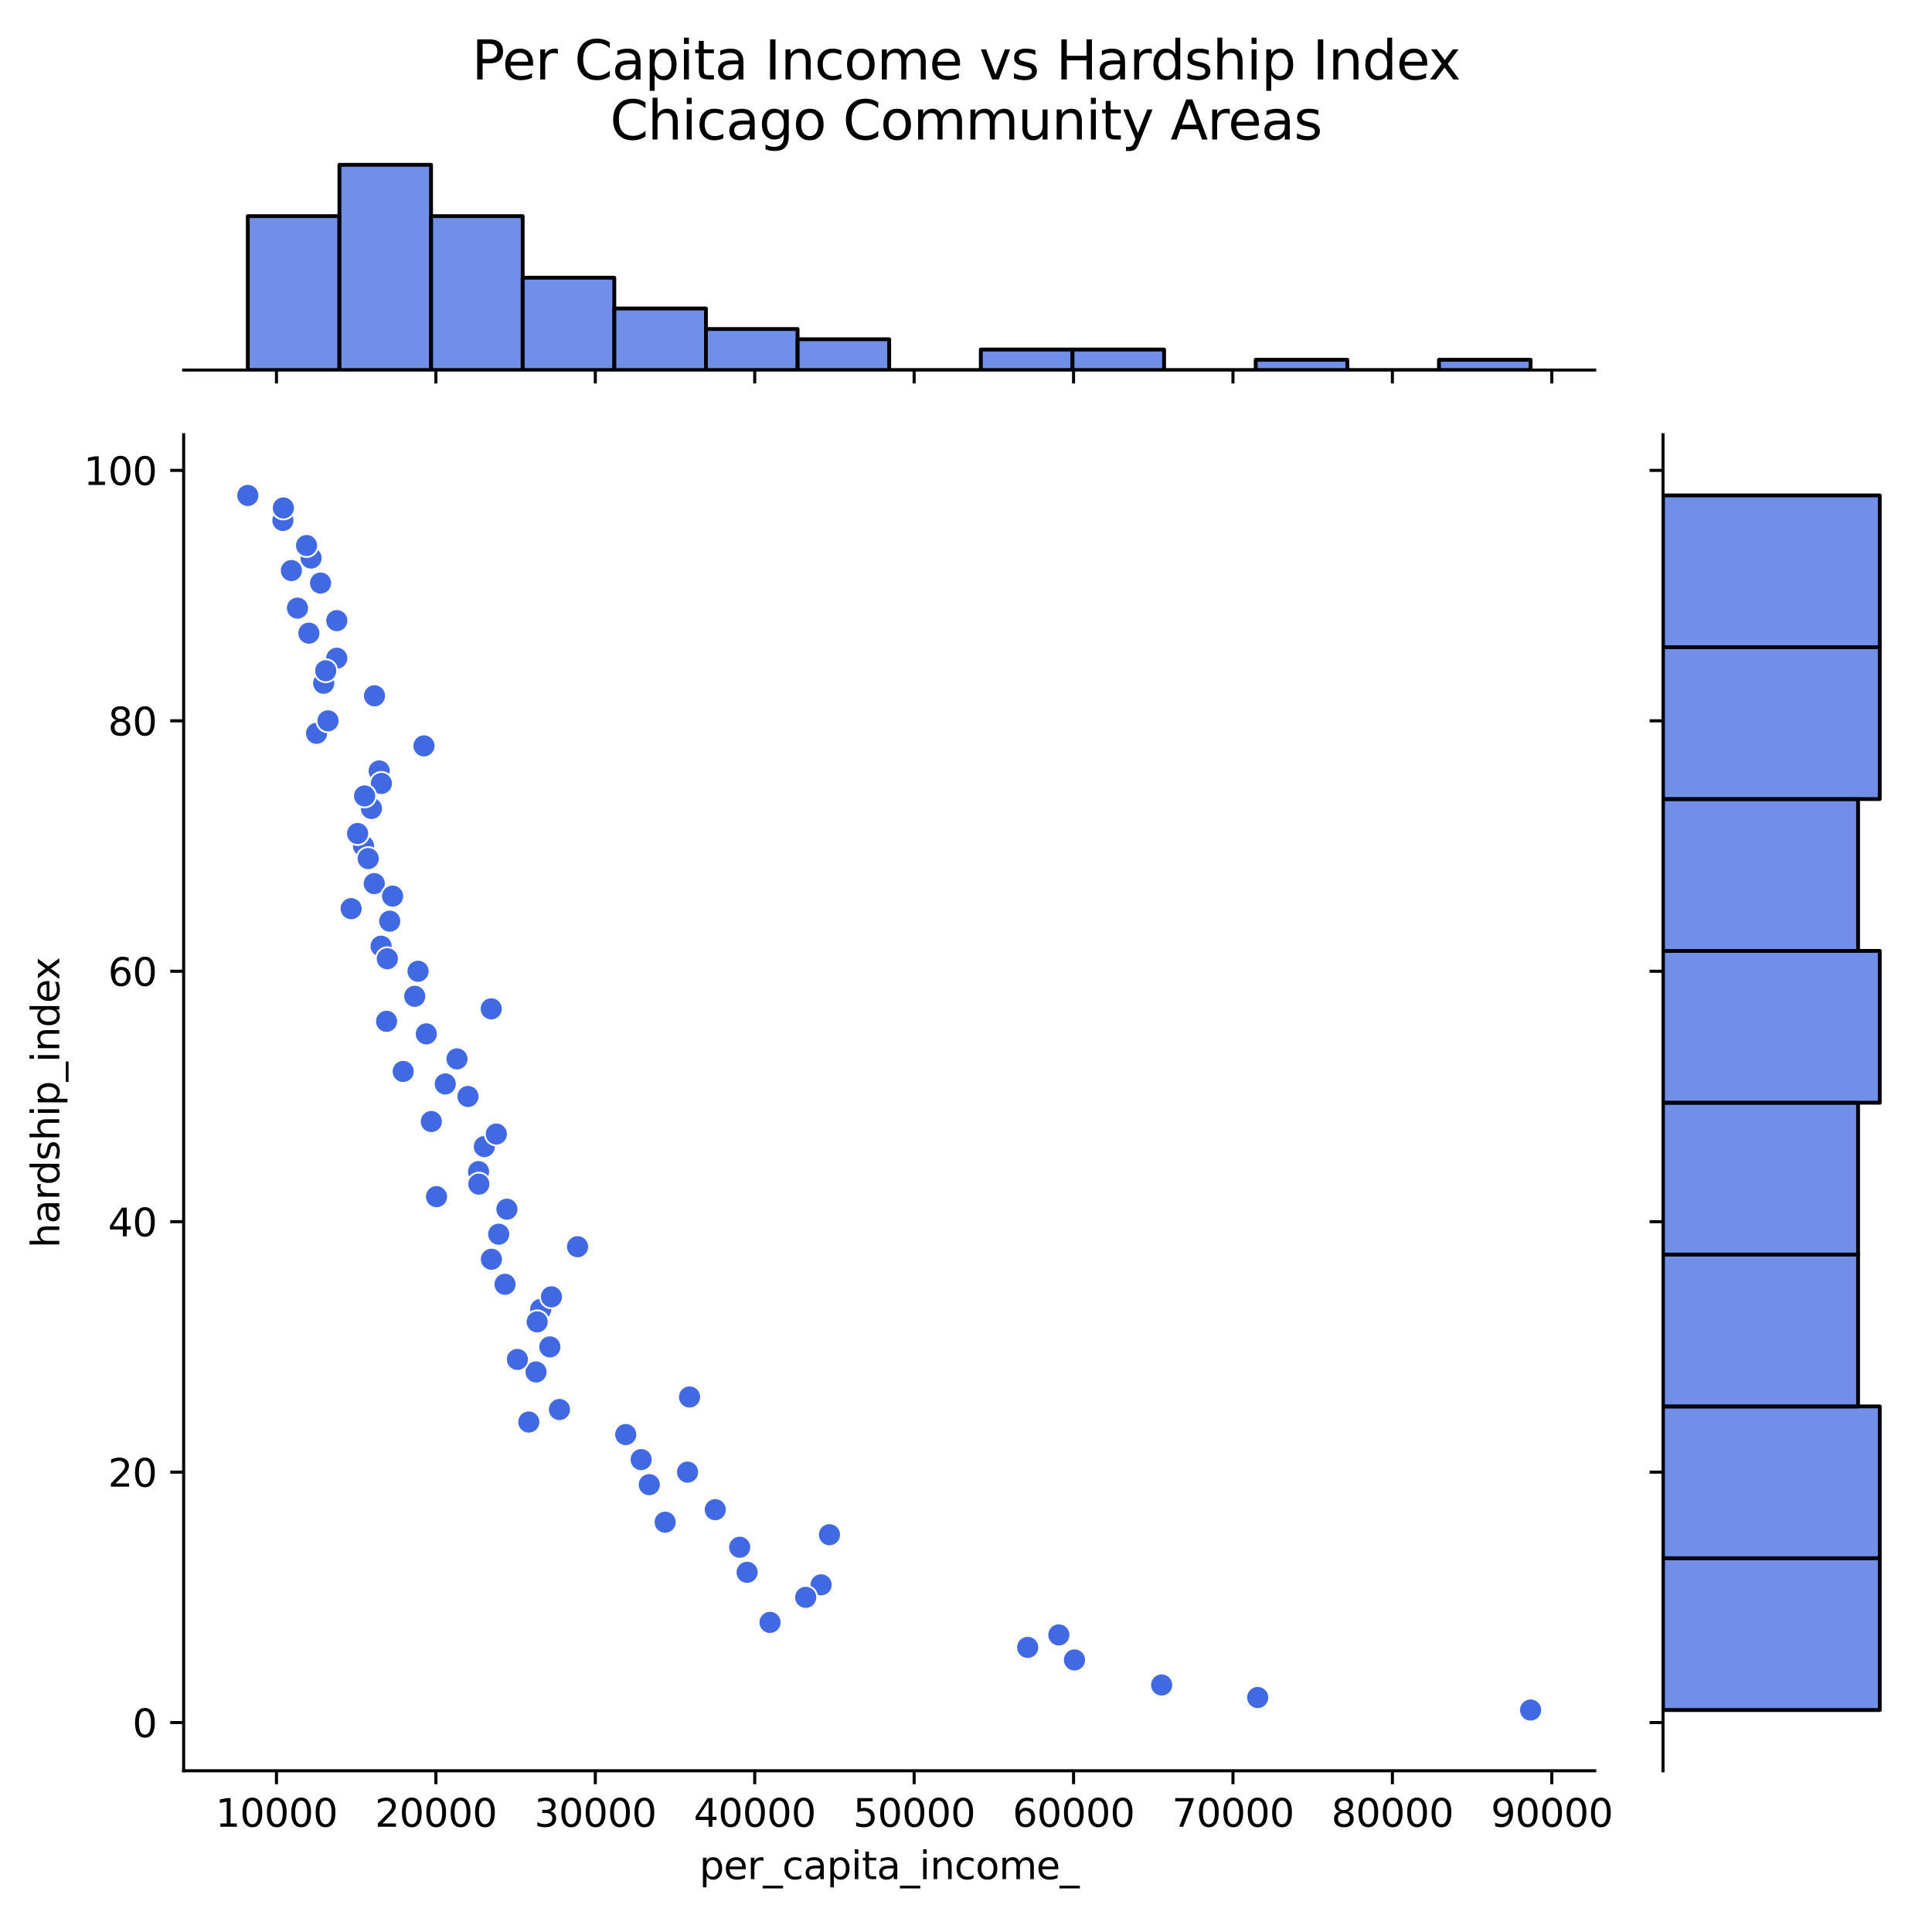 <?xml version="1.0" encoding="utf-8" standalone="no"?>
<!DOCTYPE svg PUBLIC "-//W3C//DTD SVG 1.1//EN"
  "http://www.w3.org/Graphics/SVG/1.1/DTD/svg11.dtd">
<svg xmlns:xlink="http://www.w3.org/1999/xlink" width="504pt" height="504pt" viewBox="0 0 504 504" xmlns="http://www.w3.org/2000/svg" version="1.1">
 <defs>
  <style type="text/css">*{stroke-linejoin: round; stroke-linecap: butt}</style>
 </defs>
 <g id="figure_1">
  <g id="patch_1">
   <path d="M 0 504 
L 504 504 
L 504 0 
L 0 0 
z
" style="fill: #ffffff"/>
  </g>
  <g id="axes_1">
   <g id="patch_2">
    <path d="M 47.911 461.939 
L 416.017 461.939 
L 416.017 113.401 
L 47.911 113.401 
z
" style="fill: #ffffff"/>
   </g>
   <g id="PathCollection_1">
    <defs>
     <path id="m0e21ed9d6e" d="M 0 3 
C 0.796 3 1.559 2.684 2.121 2.121 
C 2.684 1.559 3 0.796 3 0 
C 3 -0.796 2.684 -1.559 2.121 -2.121 
C 1.559 -2.684 0.796 -3 0 -3 
C -0.796 -3 -1.559 -2.684 -2.121 -2.121 
C -2.684 -1.559 -3 -0.796 -3 0 
C -3 0.796 -2.684 1.559 -2.121 2.121 
C -1.559 2.684 -0.796 3 0 3 
z
" style="stroke: #ffffff; stroke-width: 0.48"/>
    </defs>
    <g clip-path="url(#p1882b90567)">
     <use xlink:href="#m0e21ed9d6e" x="130.093" y="321.968" style="fill: #4169e1; stroke: #ffffff; stroke-width: 0.48"/>
     <use xlink:href="#m0e21ed9d6e" x="126.354" y="299.103" style="fill: #4169e1; stroke: #ffffff; stroke-width: 0.48"/>
     <use xlink:href="#m0e21ed9d6e" x="179.365" y="384.032" style="fill: #4169e1; stroke: #ffffff; stroke-width: 0.48"/>
     <use xlink:href="#m0e21ed9d6e" x="186.588" y="393.832" style="fill: #4169e1; stroke: #ffffff; stroke-width: 0.48"/>
     <use xlink:href="#m0e21ed9d6e" x="268.095" y="429.763" style="fill: #4169e1; stroke: #ffffff; stroke-width: 0.48"/>
     <use xlink:href="#m0e21ed9d6e" x="280.3" y="433.03" style="fill: #4169e1; stroke: #ffffff; stroke-width: 0.48"/>
     <use xlink:href="#m0e21ed9d6e" x="328.096" y="442.83" style="fill: #4169e1; stroke: #ffffff; stroke-width: 0.48"/>
     <use xlink:href="#m0e21ed9d6e" x="399.285" y="446.096" style="fill: #4169e1; stroke: #ffffff; stroke-width: 0.48"/>
     <use xlink:href="#m0e21ed9d6e" x="200.874" y="423.23" style="fill: #4169e1; stroke: #ffffff; stroke-width: 0.48"/>
     <use xlink:href="#m0e21ed9d6e" x="167.255" y="380.766" style="fill: #4169e1; stroke: #ffffff; stroke-width: 0.48"/>
     <use xlink:href="#m0e21ed9d6e" x="145.946" y="367.7" style="fill: #4169e1; stroke: #ffffff; stroke-width: 0.48"/>
     <use xlink:href="#m0e21ed9d6e" x="214.202" y="413.431" style="fill: #4169e1; stroke: #ffffff; stroke-width: 0.48"/>
     <use xlink:href="#m0e21ed9d6e" x="141.059" y="341.567" style="fill: #4169e1; stroke: #ffffff; stroke-width: 0.48"/>
     <use xlink:href="#m0e21ed9d6e" x="119.214" y="276.237" style="fill: #4169e1; stroke: #ffffff; stroke-width: 0.48"/>
     <use xlink:href="#m0e21ed9d6e" x="131.744" y="335.034" style="fill: #4169e1; stroke: #ffffff; stroke-width: 0.48"/>
     <use xlink:href="#m0e21ed9d6e" x="143.858" y="338.301" style="fill: #4169e1; stroke: #ffffff; stroke-width: 0.48"/>
     <use xlink:href="#m0e21ed9d6e" x="139.837" y="357.9" style="fill: #4169e1; stroke: #ffffff; stroke-width: 0.48"/>
     <use xlink:href="#m0e21ed9d6e" x="122.087" y="286.036" style="fill: #4169e1; stroke: #ffffff; stroke-width: 0.48"/>
     <use xlink:href="#m0e21ed9d6e" x="94.835" y="220.706" style="fill: #4169e1; stroke: #ffffff; stroke-width: 0.48"/>
     <use xlink:href="#m0e21ed9d6e" x="93.288" y="217.439" style="fill: #4169e1; stroke: #ffffff; stroke-width: 0.48"/>
     <use xlink:href="#m0e21ed9d6e" x="113.874" y="312.169" style="fill: #4169e1; stroke: #ffffff; stroke-width: 0.48"/>
     <use xlink:href="#m0e21ed9d6e" x="163.233" y="374.233" style="fill: #4169e1; stroke: #ffffff; stroke-width: 0.48"/>
     <use xlink:href="#m0e21ed9d6e" x="87.849" y="171.708" style="fill: #4169e1; stroke: #ffffff; stroke-width: 0.48"/>
     <use xlink:href="#m0e21ed9d6e" x="210.185" y="416.697" style="fill: #4169e1; stroke: #ffffff; stroke-width: 0.48"/>
     <use xlink:href="#m0e21ed9d6e" x="96.898" y="210.906" style="fill: #4169e1; stroke: #ffffff; stroke-width: 0.48"/>
     <use xlink:href="#m0e21ed9d6e" x="76.009" y="148.842" style="fill: #4169e1; stroke: #ffffff; stroke-width: 0.48"/>
     <use xlink:href="#m0e21ed9d6e" x="84.439" y="178.241" style="fill: #4169e1; stroke: #ffffff; stroke-width: 0.48"/>
     <use xlink:href="#m0e21ed9d6e" x="216.385" y="400.365" style="fill: #4169e1; stroke: #ffffff; stroke-width: 0.48"/>
     <use xlink:href="#m0e21ed9d6e" x="80.584" y="165.175" style="fill: #4169e1; stroke: #ffffff; stroke-width: 0.48"/>
     <use xlink:href="#m0e21ed9d6e" x="73.797" y="135.776" style="fill: #4169e1; stroke: #ffffff; stroke-width: 0.48"/>
     <use xlink:href="#m0e21ed9d6e" x="98.923" y="201.107" style="fill: #4169e1; stroke: #ffffff; stroke-width: 0.48"/>
     <use xlink:href="#m0e21ed9d6e" x="303.04" y="439.563" style="fill: #4169e1; stroke: #ffffff; stroke-width: 0.48"/>
     <use xlink:href="#m0e21ed9d6e" x="276.221" y="426.497" style="fill: #4169e1; stroke: #ffffff; stroke-width: 0.48"/>
     <use xlink:href="#m0e21ed9d6e" x="97.692" y="181.508" style="fill: #4169e1; stroke: #ffffff; stroke-width: 0.48"/>
     <use xlink:href="#m0e21ed9d6e" x="129.477" y="295.836" style="fill: #4169e1; stroke: #ffffff; stroke-width: 0.48"/>
     <use xlink:href="#m0e21ed9d6e" x="110.601" y="194.574" style="fill: #4169e1; stroke: #ffffff; stroke-width: 0.48"/>
     <use xlink:href="#m0e21ed9d6e" x="73.921" y="132.51" style="fill: #4169e1; stroke: #ffffff; stroke-width: 0.48"/>
     <use xlink:href="#m0e21ed9d6e" x="128.151" y="263.171" style="fill: #4169e1; stroke: #ffffff; stroke-width: 0.48"/>
     <use xlink:href="#m0e21ed9d6e" x="179.881" y="364.433" style="fill: #4169e1; stroke: #ffffff; stroke-width: 0.48"/>
     <use xlink:href="#m0e21ed9d6e" x="87.865" y="161.908" style="fill: #4169e1; stroke: #ffffff; stroke-width: 0.48"/>
     <use xlink:href="#m0e21ed9d6e" x="192.96" y="403.631" style="fill: #4169e1; stroke: #ffffff; stroke-width: 0.48"/>
     <use xlink:href="#m0e21ed9d6e" x="108.189" y="259.904" style="fill: #4169e1; stroke: #ffffff; stroke-width: 0.48"/>
     <use xlink:href="#m0e21ed9d6e" x="111.208" y="269.704" style="fill: #4169e1; stroke: #ffffff; stroke-width: 0.48"/>
     <use xlink:href="#m0e21ed9d6e" x="109.058" y="253.371" style="fill: #4169e1; stroke: #ffffff; stroke-width: 0.48"/>
     <use xlink:href="#m0e21ed9d6e" x="132.234" y="315.435" style="fill: #4169e1; stroke: #ffffff; stroke-width: 0.48"/>
     <use xlink:href="#m0e21ed9d6e" x="99.485" y="204.373" style="fill: #4169e1; stroke: #ffffff; stroke-width: 0.48"/>
     <use xlink:href="#m0e21ed9d6e" x="82.584" y="191.307" style="fill: #4169e1; stroke: #ffffff; stroke-width: 0.48"/>
     <use xlink:href="#m0e21ed9d6e" x="150.67" y="325.235" style="fill: #4169e1; stroke: #ffffff; stroke-width: 0.48"/>
     <use xlink:href="#m0e21ed9d6e" x="105.182" y="279.503" style="fill: #4169e1; stroke: #ffffff; stroke-width: 0.48"/>
     <use xlink:href="#m0e21ed9d6e" x="116.157" y="282.77" style="fill: #4169e1; stroke: #ffffff; stroke-width: 0.48"/>
     <use xlink:href="#m0e21ed9d6e" x="91.608" y="237.039" style="fill: #4169e1; stroke: #ffffff; stroke-width: 0.48"/>
     <use xlink:href="#m0e21ed9d6e" x="101.668" y="240.305" style="fill: #4169e1; stroke: #ffffff; stroke-width: 0.48"/>
     <use xlink:href="#m0e21ed9d6e" x="99.418" y="246.838" style="fill: #4169e1; stroke: #ffffff; stroke-width: 0.48"/>
     <use xlink:href="#m0e21ed9d6e" x="64.643" y="129.243" style="fill: #4169e1; stroke: #ffffff; stroke-width: 0.48"/>
     <use xlink:href="#m0e21ed9d6e" x="124.844" y="305.636" style="fill: #4169e1; stroke: #ffffff; stroke-width: 0.48"/>
     <use xlink:href="#m0e21ed9d6e" x="140.132" y="344.834" style="fill: #4169e1; stroke: #ffffff; stroke-width: 0.48"/>
     <use xlink:href="#m0e21ed9d6e" x="97.634" y="230.505" style="fill: #4169e1; stroke: #ffffff; stroke-width: 0.48"/>
     <use xlink:href="#m0e21ed9d6e" x="84.971" y="174.975" style="fill: #4169e1; stroke: #ffffff; stroke-width: 0.48"/>
     <use xlink:href="#m0e21ed9d6e" x="101.044" y="250.105" style="fill: #4169e1; stroke: #ffffff; stroke-width: 0.48"/>
     <use xlink:href="#m0e21ed9d6e" x="124.915" y="308.902" style="fill: #4169e1; stroke: #ffffff; stroke-width: 0.48"/>
     <use xlink:href="#m0e21ed9d6e" x="83.624" y="152.109" style="fill: #4169e1; stroke: #ffffff; stroke-width: 0.48"/>
     <use xlink:href="#m0e21ed9d6e" x="96.054" y="223.972" style="fill: #4169e1; stroke: #ffffff; stroke-width: 0.48"/>
     <use xlink:href="#m0e21ed9d6e" x="81.153" y="145.576" style="fill: #4169e1; stroke: #ffffff; stroke-width: 0.48"/>
     <use xlink:href="#m0e21ed9d6e" x="134.975" y="354.633" style="fill: #4169e1; stroke: #ffffff; stroke-width: 0.48"/>
     <use xlink:href="#m0e21ed9d6e" x="100.849" y="266.437" style="fill: #4169e1; stroke: #ffffff; stroke-width: 0.48"/>
     <use xlink:href="#m0e21ed9d6e" x="85.562" y="188.041" style="fill: #4169e1; stroke: #ffffff; stroke-width: 0.48"/>
     <use xlink:href="#m0e21ed9d6e" x="77.602" y="158.642" style="fill: #4169e1; stroke: #ffffff; stroke-width: 0.48"/>
     <use xlink:href="#m0e21ed9d6e" x="79.976" y="142.309" style="fill: #4169e1; stroke: #ffffff; stroke-width: 0.48"/>
     <use xlink:href="#m0e21ed9d6e" x="102.421" y="233.772" style="fill: #4169e1; stroke: #ffffff; stroke-width: 0.48"/>
     <use xlink:href="#m0e21ed9d6e" x="128.192" y="328.501" style="fill: #4169e1; stroke: #ffffff; stroke-width: 0.48"/>
     <use xlink:href="#m0e21ed9d6e" x="95.114" y="207.64" style="fill: #4169e1; stroke: #ffffff; stroke-width: 0.48"/>
     <use xlink:href="#m0e21ed9d6e" x="194.902" y="410.164" style="fill: #4169e1; stroke: #ffffff; stroke-width: 0.48"/>
     <use xlink:href="#m0e21ed9d6e" x="112.518" y="292.569" style="fill: #4169e1; stroke: #ffffff; stroke-width: 0.48"/>
     <use xlink:href="#m0e21ed9d6e" x="173.518" y="397.098" style="fill: #4169e1; stroke: #ffffff; stroke-width: 0.48"/>
     <use xlink:href="#m0e21ed9d6e" x="143.442" y="351.367" style="fill: #4169e1; stroke: #ffffff; stroke-width: 0.48"/>
     <use xlink:href="#m0e21ed9d6e" x="137.948" y="370.966" style="fill: #4169e1; stroke: #ffffff; stroke-width: 0.48"/>
     <use xlink:href="#m0e21ed9d6e" x="169.376" y="387.299" style="fill: #4169e1; stroke: #ffffff; stroke-width: 0.48"/>
    </g>
   </g>
   <g id="matplotlib.axis_1">
    <g id="xtick_1">
     <g id="line2d_1">
      <defs>
       <path id="m9a57799048" d="M 0 0 
L 0 3.5 
" style="stroke: #000000; stroke-width: 0.8"/>
      </defs>
      <g>
       <use xlink:href="#m9a57799048" x="72.125" y="461.939" style="stroke: #000000; stroke-width: 0.8"/>
      </g>
     </g>
     <g id="text_1">
      <!-- 10000 -->
      <g transform="translate(56.219 476.537) scale(0.1 -0.1)">
       <defs>
        <path id="DejaVuSans-31" d="M 794 531 
L 1825 531 
L 1825 4091 
L 703 3866 
L 703 4441 
L 1819 4666 
L 2450 4666 
L 2450 531 
L 3481 531 
L 3481 0 
L 794 0 
L 794 531 
z
" transform="scale(0.016)"/>
        <path id="DejaVuSans-30" d="M 2034 4250 
Q 1547 4250 1301 3770 
Q 1056 3291 1056 2328 
Q 1056 1369 1301 889 
Q 1547 409 2034 409 
Q 2525 409 2770 889 
Q 3016 1369 3016 2328 
Q 3016 3291 2770 3770 
Q 2525 4250 2034 4250 
z
M 2034 4750 
Q 2819 4750 3233 4129 
Q 3647 3509 3647 2328 
Q 3647 1150 3233 529 
Q 2819 -91 2034 -91 
Q 1250 -91 836 529 
Q 422 1150 422 2328 
Q 422 3509 836 4129 
Q 1250 4750 2034 4750 
z
" transform="scale(0.016)"/>
       </defs>
       <use xlink:href="#DejaVuSans-31"/>
       <use xlink:href="#DejaVuSans-30" x="63.623"/>
       <use xlink:href="#DejaVuSans-30" x="127.246"/>
       <use xlink:href="#DejaVuSans-30" x="190.869"/>
       <use xlink:href="#DejaVuSans-30" x="254.492"/>
      </g>
     </g>
    </g>
    <g id="xtick_2">
     <g id="line2d_2">
      <g>
       <use xlink:href="#m9a57799048" x="113.712" y="461.939" style="stroke: #000000; stroke-width: 0.8"/>
      </g>
     </g>
     <g id="text_2">
      <!-- 20000 -->
      <g transform="translate(97.805 476.537) scale(0.1 -0.1)">
       <defs>
        <path id="DejaVuSans-32" d="M 1228 531 
L 3431 531 
L 3431 0 
L 469 0 
L 469 531 
Q 828 903 1448 1529 
Q 2069 2156 2228 2338 
Q 2531 2678 2651 2914 
Q 2772 3150 2772 3378 
Q 2772 3750 2511 3984 
Q 2250 4219 1831 4219 
Q 1534 4219 1204 4116 
Q 875 4013 500 3803 
L 500 4441 
Q 881 4594 1212 4672 
Q 1544 4750 1819 4750 
Q 2544 4750 2975 4387 
Q 3406 4025 3406 3419 
Q 3406 3131 3298 2873 
Q 3191 2616 2906 2266 
Q 2828 2175 2409 1742 
Q 1991 1309 1228 531 
z
" transform="scale(0.016)"/>
       </defs>
       <use xlink:href="#DejaVuSans-32"/>
       <use xlink:href="#DejaVuSans-30" x="63.623"/>
       <use xlink:href="#DejaVuSans-30" x="127.246"/>
       <use xlink:href="#DejaVuSans-30" x="190.869"/>
       <use xlink:href="#DejaVuSans-30" x="254.492"/>
      </g>
     </g>
    </g>
    <g id="xtick_3">
     <g id="line2d_3">
      <g>
       <use xlink:href="#m9a57799048" x="155.299" y="461.939" style="stroke: #000000; stroke-width: 0.8"/>
      </g>
     </g>
     <g id="text_3">
      <!-- 30000 -->
      <g transform="translate(139.392 476.537) scale(0.1 -0.1)">
       <defs>
        <path id="DejaVuSans-33" d="M 2597 2516 
Q 3050 2419 3304 2112 
Q 3559 1806 3559 1356 
Q 3559 666 3084 287 
Q 2609 -91 1734 -91 
Q 1441 -91 1130 -33 
Q 819 25 488 141 
L 488 750 
Q 750 597 1062 519 
Q 1375 441 1716 441 
Q 2309 441 2620 675 
Q 2931 909 2931 1356 
Q 2931 1769 2642 2001 
Q 2353 2234 1838 2234 
L 1294 2234 
L 1294 2753 
L 1863 2753 
Q 2328 2753 2575 2939 
Q 2822 3125 2822 3475 
Q 2822 3834 2567 4026 
Q 2313 4219 1838 4219 
Q 1578 4219 1281 4162 
Q 984 4106 628 3988 
L 628 4550 
Q 988 4650 1302 4700 
Q 1616 4750 1894 4750 
Q 2613 4750 3031 4423 
Q 3450 4097 3450 3541 
Q 3450 3153 3228 2886 
Q 3006 2619 2597 2516 
z
" transform="scale(0.016)"/>
       </defs>
       <use xlink:href="#DejaVuSans-33"/>
       <use xlink:href="#DejaVuSans-30" x="63.623"/>
       <use xlink:href="#DejaVuSans-30" x="127.246"/>
       <use xlink:href="#DejaVuSans-30" x="190.869"/>
       <use xlink:href="#DejaVuSans-30" x="254.492"/>
      </g>
     </g>
    </g>
    <g id="xtick_4">
     <g id="line2d_4">
      <g>
       <use xlink:href="#m9a57799048" x="196.885" y="461.939" style="stroke: #000000; stroke-width: 0.8"/>
      </g>
     </g>
     <g id="text_4">
      <!-- 40000 -->
      <g transform="translate(180.979 476.537) scale(0.1 -0.1)">
       <defs>
        <path id="DejaVuSans-34" d="M 2419 4116 
L 825 1625 
L 2419 1625 
L 2419 4116 
z
M 2253 4666 
L 3047 4666 
L 3047 1625 
L 3713 1625 
L 3713 1100 
L 3047 1100 
L 3047 0 
L 2419 0 
L 2419 1100 
L 313 1100 
L 313 1709 
L 2253 4666 
z
" transform="scale(0.016)"/>
       </defs>
       <use xlink:href="#DejaVuSans-34"/>
       <use xlink:href="#DejaVuSans-30" x="63.623"/>
       <use xlink:href="#DejaVuSans-30" x="127.246"/>
       <use xlink:href="#DejaVuSans-30" x="190.869"/>
       <use xlink:href="#DejaVuSans-30" x="254.492"/>
      </g>
     </g>
    </g>
    <g id="xtick_5">
     <g id="line2d_5">
      <g>
       <use xlink:href="#m9a57799048" x="238.472" y="461.939" style="stroke: #000000; stroke-width: 0.8"/>
      </g>
     </g>
     <g id="text_5">
      <!-- 50000 -->
      <g transform="translate(222.566 476.537) scale(0.1 -0.1)">
       <defs>
        <path id="DejaVuSans-35" d="M 691 4666 
L 3169 4666 
L 3169 4134 
L 1269 4134 
L 1269 2991 
Q 1406 3038 1543 3061 
Q 1681 3084 1819 3084 
Q 2600 3084 3056 2656 
Q 3513 2228 3513 1497 
Q 3513 744 3044 326 
Q 2575 -91 1722 -91 
Q 1428 -91 1123 -41 
Q 819 9 494 109 
L 494 744 
Q 775 591 1075 516 
Q 1375 441 1709 441 
Q 2250 441 2565 725 
Q 2881 1009 2881 1497 
Q 2881 1984 2565 2268 
Q 2250 2553 1709 2553 
Q 1456 2553 1204 2497 
Q 953 2441 691 2322 
L 691 4666 
z
" transform="scale(0.016)"/>
       </defs>
       <use xlink:href="#DejaVuSans-35"/>
       <use xlink:href="#DejaVuSans-30" x="63.623"/>
       <use xlink:href="#DejaVuSans-30" x="127.246"/>
       <use xlink:href="#DejaVuSans-30" x="190.869"/>
       <use xlink:href="#DejaVuSans-30" x="254.492"/>
      </g>
     </g>
    </g>
    <g id="xtick_6">
     <g id="line2d_6">
      <g>
       <use xlink:href="#m9a57799048" x="280.059" y="461.939" style="stroke: #000000; stroke-width: 0.8"/>
      </g>
     </g>
     <g id="text_6">
      <!-- 60000 -->
      <g transform="translate(264.153 476.537) scale(0.1 -0.1)">
       <defs>
        <path id="DejaVuSans-36" d="M 2113 2584 
Q 1688 2584 1439 2293 
Q 1191 2003 1191 1497 
Q 1191 994 1439 701 
Q 1688 409 2113 409 
Q 2538 409 2786 701 
Q 3034 994 3034 1497 
Q 3034 2003 2786 2293 
Q 2538 2584 2113 2584 
z
M 3366 4563 
L 3366 3988 
Q 3128 4100 2886 4159 
Q 2644 4219 2406 4219 
Q 1781 4219 1451 3797 
Q 1122 3375 1075 2522 
Q 1259 2794 1537 2939 
Q 1816 3084 2150 3084 
Q 2853 3084 3261 2657 
Q 3669 2231 3669 1497 
Q 3669 778 3244 343 
Q 2819 -91 2113 -91 
Q 1303 -91 875 529 
Q 447 1150 447 2328 
Q 447 3434 972 4092 
Q 1497 4750 2381 4750 
Q 2619 4750 2861 4703 
Q 3103 4656 3366 4563 
z
" transform="scale(0.016)"/>
       </defs>
       <use xlink:href="#DejaVuSans-36"/>
       <use xlink:href="#DejaVuSans-30" x="63.623"/>
       <use xlink:href="#DejaVuSans-30" x="127.246"/>
       <use xlink:href="#DejaVuSans-30" x="190.869"/>
       <use xlink:href="#DejaVuSans-30" x="254.492"/>
      </g>
     </g>
    </g>
    <g id="xtick_7">
     <g id="line2d_7">
      <g>
       <use xlink:href="#m9a57799048" x="321.646" y="461.939" style="stroke: #000000; stroke-width: 0.8"/>
      </g>
     </g>
     <g id="text_7">
      <!-- 70000 -->
      <g transform="translate(305.74 476.537) scale(0.1 -0.1)">
       <defs>
        <path id="DejaVuSans-37" d="M 525 4666 
L 3525 4666 
L 3525 4397 
L 1831 0 
L 1172 0 
L 2766 4134 
L 525 4134 
L 525 4666 
z
" transform="scale(0.016)"/>
       </defs>
       <use xlink:href="#DejaVuSans-37"/>
       <use xlink:href="#DejaVuSans-30" x="63.623"/>
       <use xlink:href="#DejaVuSans-30" x="127.246"/>
       <use xlink:href="#DejaVuSans-30" x="190.869"/>
       <use xlink:href="#DejaVuSans-30" x="254.492"/>
      </g>
     </g>
    </g>
    <g id="xtick_8">
     <g id="line2d_8">
      <g>
       <use xlink:href="#m9a57799048" x="363.233" y="461.939" style="stroke: #000000; stroke-width: 0.8"/>
      </g>
     </g>
     <g id="text_8">
      <!-- 80000 -->
      <g transform="translate(347.327 476.537) scale(0.1 -0.1)">
       <defs>
        <path id="DejaVuSans-38" d="M 2034 2216 
Q 1584 2216 1326 1975 
Q 1069 1734 1069 1313 
Q 1069 891 1326 650 
Q 1584 409 2034 409 
Q 2484 409 2743 651 
Q 3003 894 3003 1313 
Q 3003 1734 2745 1975 
Q 2488 2216 2034 2216 
z
M 1403 2484 
Q 997 2584 770 2862 
Q 544 3141 544 3541 
Q 544 4100 942 4425 
Q 1341 4750 2034 4750 
Q 2731 4750 3128 4425 
Q 3525 4100 3525 3541 
Q 3525 3141 3298 2862 
Q 3072 2584 2669 2484 
Q 3125 2378 3379 2068 
Q 3634 1759 3634 1313 
Q 3634 634 3220 271 
Q 2806 -91 2034 -91 
Q 1263 -91 848 271 
Q 434 634 434 1313 
Q 434 1759 690 2068 
Q 947 2378 1403 2484 
z
M 1172 3481 
Q 1172 3119 1398 2916 
Q 1625 2713 2034 2713 
Q 2441 2713 2670 2916 
Q 2900 3119 2900 3481 
Q 2900 3844 2670 4047 
Q 2441 4250 2034 4250 
Q 1625 4250 1398 4047 
Q 1172 3844 1172 3481 
z
" transform="scale(0.016)"/>
       </defs>
       <use xlink:href="#DejaVuSans-38"/>
       <use xlink:href="#DejaVuSans-30" x="63.623"/>
       <use xlink:href="#DejaVuSans-30" x="127.246"/>
       <use xlink:href="#DejaVuSans-30" x="190.869"/>
       <use xlink:href="#DejaVuSans-30" x="254.492"/>
      </g>
     </g>
    </g>
    <g id="xtick_9">
     <g id="line2d_9">
      <g>
       <use xlink:href="#m9a57799048" x="404.82" y="461.939" style="stroke: #000000; stroke-width: 0.8"/>
      </g>
     </g>
     <g id="text_9">
      <!-- 90000 -->
      <g transform="translate(388.914 476.537) scale(0.1 -0.1)">
       <defs>
        <path id="DejaVuSans-39" d="M 703 97 
L 703 672 
Q 941 559 1184 500 
Q 1428 441 1663 441 
Q 2288 441 2617 861 
Q 2947 1281 2994 2138 
Q 2813 1869 2534 1725 
Q 2256 1581 1919 1581 
Q 1219 1581 811 2004 
Q 403 2428 403 3163 
Q 403 3881 828 4315 
Q 1253 4750 1959 4750 
Q 2769 4750 3195 4129 
Q 3622 3509 3622 2328 
Q 3622 1225 3098 567 
Q 2575 -91 1691 -91 
Q 1453 -91 1209 -44 
Q 966 3 703 97 
z
M 1959 2075 
Q 2384 2075 2632 2365 
Q 2881 2656 2881 3163 
Q 2881 3666 2632 3958 
Q 2384 4250 1959 4250 
Q 1534 4250 1286 3958 
Q 1038 3666 1038 3163 
Q 1038 2656 1286 2365 
Q 1534 2075 1959 2075 
z
" transform="scale(0.016)"/>
       </defs>
       <use xlink:href="#DejaVuSans-39"/>
       <use xlink:href="#DejaVuSans-30" x="63.623"/>
       <use xlink:href="#DejaVuSans-30" x="127.246"/>
       <use xlink:href="#DejaVuSans-30" x="190.869"/>
       <use xlink:href="#DejaVuSans-30" x="254.492"/>
      </g>
     </g>
    </g>
    <g id="text_10">
     <!-- per_capita_income_ -->
     <g transform="translate(182.444 490.215) scale(0.1 -0.1)">
      <defs>
       <path id="DejaVuSans-70" d="M 1159 525 
L 1159 -1331 
L 581 -1331 
L 581 3500 
L 1159 3500 
L 1159 2969 
Q 1341 3281 1617 3432 
Q 1894 3584 2278 3584 
Q 2916 3584 3314 3078 
Q 3713 2572 3713 1747 
Q 3713 922 3314 415 
Q 2916 -91 2278 -91 
Q 1894 -91 1617 61 
Q 1341 213 1159 525 
z
M 3116 1747 
Q 3116 2381 2855 2742 
Q 2594 3103 2138 3103 
Q 1681 3103 1420 2742 
Q 1159 2381 1159 1747 
Q 1159 1113 1420 752 
Q 1681 391 2138 391 
Q 2594 391 2855 752 
Q 3116 1113 3116 1747 
z
" transform="scale(0.016)"/>
       <path id="DejaVuSans-65" d="M 3597 1894 
L 3597 1613 
L 953 1613 
Q 991 1019 1311 708 
Q 1631 397 2203 397 
Q 2534 397 2845 478 
Q 3156 559 3463 722 
L 3463 178 
Q 3153 47 2828 -22 
Q 2503 -91 2169 -91 
Q 1331 -91 842 396 
Q 353 884 353 1716 
Q 353 2575 817 3079 
Q 1281 3584 2069 3584 
Q 2775 3584 3186 3129 
Q 3597 2675 3597 1894 
z
M 3022 2063 
Q 3016 2534 2758 2815 
Q 2500 3097 2075 3097 
Q 1594 3097 1305 2825 
Q 1016 2553 972 2059 
L 3022 2063 
z
" transform="scale(0.016)"/>
       <path id="DejaVuSans-72" d="M 2631 2963 
Q 2534 3019 2420 3045 
Q 2306 3072 2169 3072 
Q 1681 3072 1420 2755 
Q 1159 2438 1159 1844 
L 1159 0 
L 581 0 
L 581 3500 
L 1159 3500 
L 1159 2956 
Q 1341 3275 1631 3429 
Q 1922 3584 2338 3584 
Q 2397 3584 2469 3576 
Q 2541 3569 2628 3553 
L 2631 2963 
z
" transform="scale(0.016)"/>
       <path id="DejaVuSans-5f" d="M 3263 -1063 
L 3263 -1509 
L -63 -1509 
L -63 -1063 
L 3263 -1063 
z
" transform="scale(0.016)"/>
       <path id="DejaVuSans-63" d="M 3122 3366 
L 3122 2828 
Q 2878 2963 2633 3030 
Q 2388 3097 2138 3097 
Q 1578 3097 1268 2742 
Q 959 2388 959 1747 
Q 959 1106 1268 751 
Q 1578 397 2138 397 
Q 2388 397 2633 464 
Q 2878 531 3122 666 
L 3122 134 
Q 2881 22 2623 -34 
Q 2366 -91 2075 -91 
Q 1284 -91 818 406 
Q 353 903 353 1747 
Q 353 2603 823 3093 
Q 1294 3584 2113 3584 
Q 2378 3584 2631 3529 
Q 2884 3475 3122 3366 
z
" transform="scale(0.016)"/>
       <path id="DejaVuSans-61" d="M 2194 1759 
Q 1497 1759 1228 1600 
Q 959 1441 959 1056 
Q 959 750 1161 570 
Q 1363 391 1709 391 
Q 2188 391 2477 730 
Q 2766 1069 2766 1631 
L 2766 1759 
L 2194 1759 
z
M 3341 1997 
L 3341 0 
L 2766 0 
L 2766 531 
Q 2569 213 2275 61 
Q 1981 -91 1556 -91 
Q 1019 -91 701 211 
Q 384 513 384 1019 
Q 384 1609 779 1909 
Q 1175 2209 1959 2209 
L 2766 2209 
L 2766 2266 
Q 2766 2663 2505 2880 
Q 2244 3097 1772 3097 
Q 1472 3097 1187 3025 
Q 903 2953 641 2809 
L 641 3341 
Q 956 3463 1253 3523 
Q 1550 3584 1831 3584 
Q 2591 3584 2966 3190 
Q 3341 2797 3341 1997 
z
" transform="scale(0.016)"/>
       <path id="DejaVuSans-69" d="M 603 3500 
L 1178 3500 
L 1178 0 
L 603 0 
L 603 3500 
z
M 603 4863 
L 1178 4863 
L 1178 4134 
L 603 4134 
L 603 4863 
z
" transform="scale(0.016)"/>
       <path id="DejaVuSans-74" d="M 1172 4494 
L 1172 3500 
L 2356 3500 
L 2356 3053 
L 1172 3053 
L 1172 1153 
Q 1172 725 1289 603 
Q 1406 481 1766 481 
L 2356 481 
L 2356 0 
L 1766 0 
Q 1100 0 847 248 
Q 594 497 594 1153 
L 594 3053 
L 172 3053 
L 172 3500 
L 594 3500 
L 594 4494 
L 1172 4494 
z
" transform="scale(0.016)"/>
       <path id="DejaVuSans-6e" d="M 3513 2113 
L 3513 0 
L 2938 0 
L 2938 2094 
Q 2938 2591 2744 2837 
Q 2550 3084 2163 3084 
Q 1697 3084 1428 2787 
Q 1159 2491 1159 1978 
L 1159 0 
L 581 0 
L 581 3500 
L 1159 3500 
L 1159 2956 
Q 1366 3272 1645 3428 
Q 1925 3584 2291 3584 
Q 2894 3584 3203 3211 
Q 3513 2838 3513 2113 
z
" transform="scale(0.016)"/>
       <path id="DejaVuSans-6f" d="M 1959 3097 
Q 1497 3097 1228 2736 
Q 959 2375 959 1747 
Q 959 1119 1226 758 
Q 1494 397 1959 397 
Q 2419 397 2687 759 
Q 2956 1122 2956 1747 
Q 2956 2369 2687 2733 
Q 2419 3097 1959 3097 
z
M 1959 3584 
Q 2709 3584 3137 3096 
Q 3566 2609 3566 1747 
Q 3566 888 3137 398 
Q 2709 -91 1959 -91 
Q 1206 -91 779 398 
Q 353 888 353 1747 
Q 353 2609 779 3096 
Q 1206 3584 1959 3584 
z
" transform="scale(0.016)"/>
       <path id="DejaVuSans-6d" d="M 3328 2828 
Q 3544 3216 3844 3400 
Q 4144 3584 4550 3584 
Q 5097 3584 5394 3201 
Q 5691 2819 5691 2113 
L 5691 0 
L 5113 0 
L 5113 2094 
Q 5113 2597 4934 2840 
Q 4756 3084 4391 3084 
Q 3944 3084 3684 2787 
Q 3425 2491 3425 1978 
L 3425 0 
L 2847 0 
L 2847 2094 
Q 2847 2600 2669 2842 
Q 2491 3084 2119 3084 
Q 1678 3084 1418 2786 
Q 1159 2488 1159 1978 
L 1159 0 
L 581 0 
L 581 3500 
L 1159 3500 
L 1159 2956 
Q 1356 3278 1631 3431 
Q 1906 3584 2284 3584 
Q 2666 3584 2933 3390 
Q 3200 3197 3328 2828 
z
" transform="scale(0.016)"/>
      </defs>
      <use xlink:href="#DejaVuSans-70"/>
      <use xlink:href="#DejaVuSans-65" x="63.477"/>
      <use xlink:href="#DejaVuSans-72" x="125"/>
      <use xlink:href="#DejaVuSans-5f" x="166.113"/>
      <use xlink:href="#DejaVuSans-63" x="216.113"/>
      <use xlink:href="#DejaVuSans-61" x="271.094"/>
      <use xlink:href="#DejaVuSans-70" x="332.373"/>
      <use xlink:href="#DejaVuSans-69" x="395.85"/>
      <use xlink:href="#DejaVuSans-74" x="423.633"/>
      <use xlink:href="#DejaVuSans-61" x="462.842"/>
      <use xlink:href="#DejaVuSans-5f" x="524.121"/>
      <use xlink:href="#DejaVuSans-69" x="574.121"/>
      <use xlink:href="#DejaVuSans-6e" x="601.904"/>
      <use xlink:href="#DejaVuSans-63" x="665.283"/>
      <use xlink:href="#DejaVuSans-6f" x="720.264"/>
      <use xlink:href="#DejaVuSans-6d" x="781.445"/>
      <use xlink:href="#DejaVuSans-65" x="878.857"/>
      <use xlink:href="#DejaVuSans-5f" x="940.381"/>
     </g>
    </g>
   </g>
   <g id="matplotlib.axis_2">
    <g id="ytick_1">
     <g id="line2d_10">
      <defs>
       <path id="m95b588d8c6" d="M 0 0 
L -3.5 0 
" style="stroke: #000000; stroke-width: 0.8"/>
      </defs>
      <g>
       <use xlink:href="#m95b588d8c6" x="47.911" y="449.363" style="stroke: #000000; stroke-width: 0.8"/>
      </g>
     </g>
     <g id="text_11">
      <!-- 0 -->
      <g transform="translate(34.549 453.162) scale(0.1 -0.1)">
       <use xlink:href="#DejaVuSans-30"/>
      </g>
     </g>
    </g>
    <g id="ytick_2">
     <g id="line2d_11">
      <g>
       <use xlink:href="#m95b588d8c6" x="47.911" y="384.032" style="stroke: #000000; stroke-width: 0.8"/>
      </g>
     </g>
     <g id="text_12">
      <!-- 20 -->
      <g transform="translate(28.186 387.831) scale(0.1 -0.1)">
       <use xlink:href="#DejaVuSans-32"/>
       <use xlink:href="#DejaVuSans-30" x="63.623"/>
      </g>
     </g>
    </g>
    <g id="ytick_3">
     <g id="line2d_12">
      <g>
       <use xlink:href="#m95b588d8c6" x="47.911" y="318.702" style="stroke: #000000; stroke-width: 0.8"/>
      </g>
     </g>
     <g id="text_13">
      <!-- 40 -->
      <g transform="translate(28.186 322.501) scale(0.1 -0.1)">
       <use xlink:href="#DejaVuSans-34"/>
       <use xlink:href="#DejaVuSans-30" x="63.623"/>
      </g>
     </g>
    </g>
    <g id="ytick_4">
     <g id="line2d_13">
      <g>
       <use xlink:href="#m95b588d8c6" x="47.911" y="253.371" style="stroke: #000000; stroke-width: 0.8"/>
      </g>
     </g>
     <g id="text_14">
      <!-- 60 -->
      <g transform="translate(28.186 257.17) scale(0.1 -0.1)">
       <use xlink:href="#DejaVuSans-36"/>
       <use xlink:href="#DejaVuSans-30" x="63.623"/>
      </g>
     </g>
    </g>
    <g id="ytick_5">
     <g id="line2d_14">
      <g>
       <use xlink:href="#m95b588d8c6" x="47.911" y="188.041" style="stroke: #000000; stroke-width: 0.8"/>
      </g>
     </g>
     <g id="text_15">
      <!-- 80 -->
      <g transform="translate(28.186 191.84) scale(0.1 -0.1)">
       <use xlink:href="#DejaVuSans-38"/>
       <use xlink:href="#DejaVuSans-30" x="63.623"/>
      </g>
     </g>
    </g>
    <g id="ytick_6">
     <g id="line2d_15">
      <g>
       <use xlink:href="#m95b588d8c6" x="47.911" y="122.71" style="stroke: #000000; stroke-width: 0.8"/>
      </g>
     </g>
     <g id="text_16">
      <!-- 100 -->
      <g transform="translate(21.824 126.509) scale(0.1 -0.1)">
       <use xlink:href="#DejaVuSans-31"/>
       <use xlink:href="#DejaVuSans-30" x="63.623"/>
       <use xlink:href="#DejaVuSans-30" x="127.246"/>
      </g>
     </g>
    </g>
    <g id="text_17">
     <!-- hardship_index -->
     <g transform="translate(15.466 325.562) rotate(-90) scale(0.1 -0.1)">
      <defs>
       <path id="DejaVuSans-68" d="M 3513 2113 
L 3513 0 
L 2938 0 
L 2938 2094 
Q 2938 2591 2744 2837 
Q 2550 3084 2163 3084 
Q 1697 3084 1428 2787 
Q 1159 2491 1159 1978 
L 1159 0 
L 581 0 
L 581 4863 
L 1159 4863 
L 1159 2956 
Q 1366 3272 1645 3428 
Q 1925 3584 2291 3584 
Q 2894 3584 3203 3211 
Q 3513 2838 3513 2113 
z
" transform="scale(0.016)"/>
       <path id="DejaVuSans-64" d="M 2906 2969 
L 2906 4863 
L 3481 4863 
L 3481 0 
L 2906 0 
L 2906 525 
Q 2725 213 2448 61 
Q 2172 -91 1784 -91 
Q 1150 -91 751 415 
Q 353 922 353 1747 
Q 353 2572 751 3078 
Q 1150 3584 1784 3584 
Q 2172 3584 2448 3432 
Q 2725 3281 2906 2969 
z
M 947 1747 
Q 947 1113 1208 752 
Q 1469 391 1925 391 
Q 2381 391 2643 752 
Q 2906 1113 2906 1747 
Q 2906 2381 2643 2742 
Q 2381 3103 1925 3103 
Q 1469 3103 1208 2742 
Q 947 2381 947 1747 
z
" transform="scale(0.016)"/>
       <path id="DejaVuSans-73" d="M 2834 3397 
L 2834 2853 
Q 2591 2978 2328 3040 
Q 2066 3103 1784 3103 
Q 1356 3103 1142 2972 
Q 928 2841 928 2578 
Q 928 2378 1081 2264 
Q 1234 2150 1697 2047 
L 1894 2003 
Q 2506 1872 2764 1633 
Q 3022 1394 3022 966 
Q 3022 478 2636 193 
Q 2250 -91 1575 -91 
Q 1294 -91 989 -36 
Q 684 19 347 128 
L 347 722 
Q 666 556 975 473 
Q 1284 391 1588 391 
Q 1994 391 2212 530 
Q 2431 669 2431 922 
Q 2431 1156 2273 1281 
Q 2116 1406 1581 1522 
L 1381 1569 
Q 847 1681 609 1914 
Q 372 2147 372 2553 
Q 372 3047 722 3315 
Q 1072 3584 1716 3584 
Q 2034 3584 2315 3537 
Q 2597 3491 2834 3397 
z
" transform="scale(0.016)"/>
       <path id="DejaVuSans-78" d="M 3513 3500 
L 2247 1797 
L 3578 0 
L 2900 0 
L 1881 1375 
L 863 0 
L 184 0 
L 1544 1831 
L 300 3500 
L 978 3500 
L 1906 2253 
L 2834 3500 
L 3513 3500 
z
" transform="scale(0.016)"/>
      </defs>
      <use xlink:href="#DejaVuSans-68"/>
      <use xlink:href="#DejaVuSans-61" x="63.379"/>
      <use xlink:href="#DejaVuSans-72" x="124.658"/>
      <use xlink:href="#DejaVuSans-64" x="164.021"/>
      <use xlink:href="#DejaVuSans-73" x="227.498"/>
      <use xlink:href="#DejaVuSans-68" x="279.598"/>
      <use xlink:href="#DejaVuSans-69" x="342.977"/>
      <use xlink:href="#DejaVuSans-70" x="370.76"/>
      <use xlink:href="#DejaVuSans-5f" x="434.236"/>
      <use xlink:href="#DejaVuSans-69" x="484.236"/>
      <use xlink:href="#DejaVuSans-6e" x="512.02"/>
      <use xlink:href="#DejaVuSans-64" x="575.398"/>
      <use xlink:href="#DejaVuSans-65" x="638.875"/>
      <use xlink:href="#DejaVuSans-78" x="698.648"/>
     </g>
    </g>
   </g>
   <g id="patch_3">
    <path d="M 47.911 461.939 
L 47.911 113.401 
" style="fill: none; stroke: #000000; stroke-width: 0.8; stroke-linejoin: miter; stroke-linecap: square"/>
   </g>
   <g id="patch_4">
    <path d="M 47.911 461.939 
L 416.017 461.939 
" style="fill: none; stroke: #000000; stroke-width: 0.8; stroke-linejoin: miter; stroke-linecap: square"/>
   </g>
  </g>
  <g id="axes_2">
   <g id="patch_5">
    <path d="M 47.911 96.536 
L 416.017 96.536 
L 416.017 40.32 
L 47.911 40.32 
z
" style="fill: #ffffff"/>
   </g>
   <g id="patch_6">
    <path d="M 64.643 96.536 
L 88.546 96.536 
L 88.546 56.382 
L 64.643 56.382 
z
" clip-path="url(#pc43e1e5ac7)" style="fill: #4169e1; fill-opacity: 0.75; stroke: #000000; stroke-linejoin: miter"/>
   </g>
   <g id="patch_7">
    <path d="M 88.546 96.536 
L 112.449 96.536 
L 112.449 42.997 
L 88.546 42.997 
z
" clip-path="url(#pc43e1e5ac7)" style="fill: #4169e1; fill-opacity: 0.75; stroke: #000000; stroke-linejoin: miter"/>
   </g>
   <g id="patch_8">
    <path d="M 112.449 96.536 
L 136.352 96.536 
L 136.352 56.382 
L 112.449 56.382 
z
" clip-path="url(#pc43e1e5ac7)" style="fill: #4169e1; fill-opacity: 0.75; stroke: #000000; stroke-linejoin: miter"/>
   </g>
   <g id="patch_9">
    <path d="M 136.352 96.536 
L 160.255 96.536 
L 160.255 72.443 
L 136.352 72.443 
z
" clip-path="url(#pc43e1e5ac7)" style="fill: #4169e1; fill-opacity: 0.75; stroke: #000000; stroke-linejoin: miter"/>
   </g>
   <g id="patch_10">
    <path d="M 160.255 96.536 
L 184.158 96.536 
L 184.158 80.474 
L 160.255 80.474 
z
" clip-path="url(#pc43e1e5ac7)" style="fill: #4169e1; fill-opacity: 0.75; stroke: #000000; stroke-linejoin: miter"/>
   </g>
   <g id="patch_11">
    <path d="M 184.158 96.536 
L 208.061 96.536 
L 208.061 85.828 
L 184.158 85.828 
z
" clip-path="url(#pc43e1e5ac7)" style="fill: #4169e1; fill-opacity: 0.75; stroke: #000000; stroke-linejoin: miter"/>
   </g>
   <g id="patch_12">
    <path d="M 208.061 96.536 
L 231.964 96.536 
L 231.964 88.505 
L 208.061 88.505 
z
" clip-path="url(#pc43e1e5ac7)" style="fill: #4169e1; fill-opacity: 0.75; stroke: #000000; stroke-linejoin: miter"/>
   </g>
   <g id="patch_13">
    <path d="M 231.964 96.536 
L 255.867 96.536 
L 255.867 96.536 
L 231.964 96.536 
z
" clip-path="url(#pc43e1e5ac7)" style="fill: #4169e1; fill-opacity: 0.75; stroke: #000000; stroke-linejoin: miter"/>
   </g>
   <g id="patch_14">
    <path d="M 255.867 96.536 
L 279.77 96.536 
L 279.77 91.182 
L 255.867 91.182 
z
" clip-path="url(#pc43e1e5ac7)" style="fill: #4169e1; fill-opacity: 0.75; stroke: #000000; stroke-linejoin: miter"/>
   </g>
   <g id="patch_15">
    <path d="M 279.77 96.536 
L 303.673 96.536 
L 303.673 91.182 
L 279.77 91.182 
z
" clip-path="url(#pc43e1e5ac7)" style="fill: #4169e1; fill-opacity: 0.75; stroke: #000000; stroke-linejoin: miter"/>
   </g>
   <g id="patch_16">
    <path d="M 303.673 96.536 
L 327.576 96.536 
L 327.576 96.536 
L 303.673 96.536 
z
" clip-path="url(#pc43e1e5ac7)" style="fill: #4169e1; fill-opacity: 0.75; stroke: #000000; stroke-linejoin: miter"/>
   </g>
   <g id="patch_17">
    <path d="M 327.576 96.536 
L 351.479 96.536 
L 351.479 93.859 
L 327.576 93.859 
z
" clip-path="url(#pc43e1e5ac7)" style="fill: #4169e1; fill-opacity: 0.75; stroke: #000000; stroke-linejoin: miter"/>
   </g>
   <g id="patch_18">
    <path d="M 351.479 96.536 
L 375.382 96.536 
L 375.382 96.536 
L 351.479 96.536 
z
" clip-path="url(#pc43e1e5ac7)" style="fill: #4169e1; fill-opacity: 0.75; stroke: #000000; stroke-linejoin: miter"/>
   </g>
   <g id="patch_19">
    <path d="M 375.382 96.536 
L 399.285 96.536 
L 399.285 93.859 
L 375.382 93.859 
z
" clip-path="url(#pc43e1e5ac7)" style="fill: #4169e1; fill-opacity: 0.75; stroke: #000000; stroke-linejoin: miter"/>
   </g>
   <g id="matplotlib.axis_3">
    <g id="xtick_10">
     <g id="line2d_16">
      <g>
       <use xlink:href="#m9a57799048" x="72.125" y="96.536" style="stroke: #000000; stroke-width: 0.8"/>
      </g>
     </g>
    </g>
    <g id="xtick_11">
     <g id="line2d_17">
      <g>
       <use xlink:href="#m9a57799048" x="113.712" y="96.536" style="stroke: #000000; stroke-width: 0.8"/>
      </g>
     </g>
    </g>
    <g id="xtick_12">
     <g id="line2d_18">
      <g>
       <use xlink:href="#m9a57799048" x="155.299" y="96.536" style="stroke: #000000; stroke-width: 0.8"/>
      </g>
     </g>
    </g>
    <g id="xtick_13">
     <g id="line2d_19">
      <g>
       <use xlink:href="#m9a57799048" x="196.885" y="96.536" style="stroke: #000000; stroke-width: 0.8"/>
      </g>
     </g>
    </g>
    <g id="xtick_14">
     <g id="line2d_20">
      <g>
       <use xlink:href="#m9a57799048" x="238.472" y="96.536" style="stroke: #000000; stroke-width: 0.8"/>
      </g>
     </g>
    </g>
    <g id="xtick_15">
     <g id="line2d_21">
      <g>
       <use xlink:href="#m9a57799048" x="280.059" y="96.536" style="stroke: #000000; stroke-width: 0.8"/>
      </g>
     </g>
    </g>
    <g id="xtick_16">
     <g id="line2d_22">
      <g>
       <use xlink:href="#m9a57799048" x="321.646" y="96.536" style="stroke: #000000; stroke-width: 0.8"/>
      </g>
     </g>
    </g>
    <g id="xtick_17">
     <g id="line2d_23">
      <g>
       <use xlink:href="#m9a57799048" x="363.233" y="96.536" style="stroke: #000000; stroke-width: 0.8"/>
      </g>
     </g>
    </g>
    <g id="xtick_18">
     <g id="line2d_24">
      <g>
       <use xlink:href="#m9a57799048" x="404.82" y="96.536" style="stroke: #000000; stroke-width: 0.8"/>
      </g>
     </g>
    </g>
   </g>
   <g id="matplotlib.axis_4">
    <g id="ytick_7"/>
    <g id="ytick_8"/>
   </g>
   <g id="patch_20">
    <path d="M 47.911 96.536 
L 416.017 96.536 
" style="fill: none; stroke: #000000; stroke-width: 0.8; stroke-linejoin: miter; stroke-linecap: square"/>
   </g>
  </g>
  <g id="axes_3">
   <g id="patch_21">
    <path d="M 433.828 461.939 
L 493.2 461.939 
L 493.2 113.401 
L 433.828 113.401 
z
" style="fill: #ffffff"/>
   </g>
   <g id="patch_22">
    <path d="M 433.828 446.096 
L 490.373 446.096 
L 490.373 406.489 
L 433.828 406.489 
z
" clip-path="url(#p7929050ae1)" style="fill: #4169e1; fill-opacity: 0.75; stroke: #000000; stroke-linejoin: miter"/>
   </g>
   <g id="patch_23">
    <path d="M 433.828 406.489 
L 490.373 406.489 
L 490.373 366.883 
L 433.828 366.883 
z
" clip-path="url(#p7929050ae1)" style="fill: #4169e1; fill-opacity: 0.75; stroke: #000000; stroke-linejoin: miter"/>
   </g>
   <g id="patch_24">
    <path d="M 433.828 366.883 
L 484.718 366.883 
L 484.718 327.276 
L 433.828 327.276 
z
" clip-path="url(#p7929050ae1)" style="fill: #4169e1; fill-opacity: 0.75; stroke: #000000; stroke-linejoin: miter"/>
   </g>
   <g id="patch_25">
    <path d="M 433.828 327.276 
L 484.718 327.276 
L 484.718 287.67 
L 433.828 287.67 
z
" clip-path="url(#p7929050ae1)" style="fill: #4169e1; fill-opacity: 0.75; stroke: #000000; stroke-linejoin: miter"/>
   </g>
   <g id="patch_26">
    <path d="M 433.828 287.67 
L 490.373 287.67 
L 490.373 248.063 
L 433.828 248.063 
z
" clip-path="url(#p7929050ae1)" style="fill: #4169e1; fill-opacity: 0.75; stroke: #000000; stroke-linejoin: miter"/>
   </g>
   <g id="patch_27">
    <path d="M 433.828 248.063 
L 484.718 248.063 
L 484.718 208.456 
L 433.828 208.456 
z
" clip-path="url(#p7929050ae1)" style="fill: #4169e1; fill-opacity: 0.75; stroke: #000000; stroke-linejoin: miter"/>
   </g>
   <g id="patch_28">
    <path d="M 433.828 208.456 
L 490.373 208.456 
L 490.373 168.85 
L 433.828 168.85 
z
" clip-path="url(#p7929050ae1)" style="fill: #4169e1; fill-opacity: 0.75; stroke: #000000; stroke-linejoin: miter"/>
   </g>
   <g id="patch_29">
    <path d="M 433.828 168.85 
L 490.373 168.85 
L 490.373 129.243 
L 433.828 129.243 
z
" clip-path="url(#p7929050ae1)" style="fill: #4169e1; fill-opacity: 0.75; stroke: #000000; stroke-linejoin: miter"/>
   </g>
   <g id="matplotlib.axis_5">
    <g id="xtick_19"/>
    <g id="xtick_20"/>
   </g>
   <g id="matplotlib.axis_6">
    <g id="ytick_9">
     <g id="line2d_25">
      <g>
       <use xlink:href="#m95b588d8c6" x="433.828" y="449.363" style="stroke: #000000; stroke-width: 0.8"/>
      </g>
     </g>
    </g>
    <g id="ytick_10">
     <g id="line2d_26">
      <g>
       <use xlink:href="#m95b588d8c6" x="433.828" y="384.032" style="stroke: #000000; stroke-width: 0.8"/>
      </g>
     </g>
    </g>
    <g id="ytick_11">
     <g id="line2d_27">
      <g>
       <use xlink:href="#m95b588d8c6" x="433.828" y="318.702" style="stroke: #000000; stroke-width: 0.8"/>
      </g>
     </g>
    </g>
    <g id="ytick_12">
     <g id="line2d_28">
      <g>
       <use xlink:href="#m95b588d8c6" x="433.828" y="253.371" style="stroke: #000000; stroke-width: 0.8"/>
      </g>
     </g>
    </g>
    <g id="ytick_13">
     <g id="line2d_29">
      <g>
       <use xlink:href="#m95b588d8c6" x="433.828" y="188.041" style="stroke: #000000; stroke-width: 0.8"/>
      </g>
     </g>
    </g>
    <g id="ytick_14">
     <g id="line2d_30">
      <g>
       <use xlink:href="#m95b588d8c6" x="433.828" y="122.71" style="stroke: #000000; stroke-width: 0.8"/>
      </g>
     </g>
    </g>
   </g>
   <g id="patch_30">
    <path d="M 433.828 461.939 
L 433.828 113.401 
" style="fill: none; stroke: #000000; stroke-width: 0.8; stroke-linejoin: miter; stroke-linecap: square"/>
   </g>
  </g>
  <g id="text_18">
   <!-- Per Capita Income vs Hardship Index -->
   <g transform="translate(123.079 20.718) scale(0.14 -0.14)">
    <defs>
     <path id="DejaVuSans-50" d="M 1259 4147 
L 1259 2394 
L 2053 2394 
Q 2494 2394 2734 2622 
Q 2975 2850 2975 3272 
Q 2975 3691 2734 3919 
Q 2494 4147 2053 4147 
L 1259 4147 
z
M 628 4666 
L 2053 4666 
Q 2838 4666 3239 4311 
Q 3641 3956 3641 3272 
Q 3641 2581 3239 2228 
Q 2838 1875 2053 1875 
L 1259 1875 
L 1259 0 
L 628 0 
L 628 4666 
z
" transform="scale(0.016)"/>
     <path id="DejaVuSans-20" transform="scale(0.016)"/>
     <path id="DejaVuSans-43" d="M 4122 4306 
L 4122 3641 
Q 3803 3938 3442 4084 
Q 3081 4231 2675 4231 
Q 1875 4231 1450 3742 
Q 1025 3253 1025 2328 
Q 1025 1406 1450 917 
Q 1875 428 2675 428 
Q 3081 428 3442 575 
Q 3803 722 4122 1019 
L 4122 359 
Q 3791 134 3420 21 
Q 3050 -91 2638 -91 
Q 1578 -91 968 557 
Q 359 1206 359 2328 
Q 359 3453 968 4101 
Q 1578 4750 2638 4750 
Q 3056 4750 3426 4639 
Q 3797 4528 4122 4306 
z
" transform="scale(0.016)"/>
     <path id="DejaVuSans-49" d="M 628 4666 
L 1259 4666 
L 1259 0 
L 628 0 
L 628 4666 
z
" transform="scale(0.016)"/>
     <path id="DejaVuSans-76" d="M 191 3500 
L 800 3500 
L 1894 563 
L 2988 3500 
L 3597 3500 
L 2284 0 
L 1503 0 
L 191 3500 
z
" transform="scale(0.016)"/>
     <path id="DejaVuSans-48" d="M 628 4666 
L 1259 4666 
L 1259 2753 
L 3553 2753 
L 3553 4666 
L 4184 4666 
L 4184 0 
L 3553 0 
L 3553 2222 
L 1259 2222 
L 1259 0 
L 628 0 
L 628 4666 
z
" transform="scale(0.016)"/>
    </defs>
    <use xlink:href="#DejaVuSans-50"/>
    <use xlink:href="#DejaVuSans-65" x="56.678"/>
    <use xlink:href="#DejaVuSans-72" x="118.201"/>
    <use xlink:href="#DejaVuSans-20" x="159.314"/>
    <use xlink:href="#DejaVuSans-43" x="191.102"/>
    <use xlink:href="#DejaVuSans-61" x="260.926"/>
    <use xlink:href="#DejaVuSans-70" x="322.205"/>
    <use xlink:href="#DejaVuSans-69" x="385.682"/>
    <use xlink:href="#DejaVuSans-74" x="413.465"/>
    <use xlink:href="#DejaVuSans-61" x="452.674"/>
    <use xlink:href="#DejaVuSans-20" x="513.953"/>
    <use xlink:href="#DejaVuSans-49" x="545.74"/>
    <use xlink:href="#DejaVuSans-6e" x="575.232"/>
    <use xlink:href="#DejaVuSans-63" x="638.611"/>
    <use xlink:href="#DejaVuSans-6f" x="693.592"/>
    <use xlink:href="#DejaVuSans-6d" x="754.773"/>
    <use xlink:href="#DejaVuSans-65" x="852.186"/>
    <use xlink:href="#DejaVuSans-20" x="913.709"/>
    <use xlink:href="#DejaVuSans-76" x="945.496"/>
    <use xlink:href="#DejaVuSans-73" x="1004.676"/>
    <use xlink:href="#DejaVuSans-20" x="1056.775"/>
    <use xlink:href="#DejaVuSans-48" x="1088.562"/>
    <use xlink:href="#DejaVuSans-61" x="1163.758"/>
    <use xlink:href="#DejaVuSans-72" x="1225.037"/>
    <use xlink:href="#DejaVuSans-64" x="1264.4"/>
    <use xlink:href="#DejaVuSans-73" x="1327.877"/>
    <use xlink:href="#DejaVuSans-68" x="1379.977"/>
    <use xlink:href="#DejaVuSans-69" x="1443.355"/>
    <use xlink:href="#DejaVuSans-70" x="1471.139"/>
    <use xlink:href="#DejaVuSans-20" x="1534.615"/>
    <use xlink:href="#DejaVuSans-49" x="1566.402"/>
    <use xlink:href="#DejaVuSans-6e" x="1595.895"/>
    <use xlink:href="#DejaVuSans-64" x="1659.273"/>
    <use xlink:href="#DejaVuSans-65" x="1722.75"/>
    <use xlink:href="#DejaVuSans-78" x="1782.523"/>
   </g>
   <!-- Chicago Community Areas -->
   <g transform="translate(159.152 36.395) scale(0.14 -0.14)">
    <defs>
     <path id="DejaVuSans-67" d="M 2906 1791 
Q 2906 2416 2648 2759 
Q 2391 3103 1925 3103 
Q 1463 3103 1205 2759 
Q 947 2416 947 1791 
Q 947 1169 1205 825 
Q 1463 481 1925 481 
Q 2391 481 2648 825 
Q 2906 1169 2906 1791 
z
M 3481 434 
Q 3481 -459 3084 -895 
Q 2688 -1331 1869 -1331 
Q 1566 -1331 1297 -1286 
Q 1028 -1241 775 -1147 
L 775 -588 
Q 1028 -725 1275 -790 
Q 1522 -856 1778 -856 
Q 2344 -856 2625 -561 
Q 2906 -266 2906 331 
L 2906 616 
Q 2728 306 2450 153 
Q 2172 0 1784 0 
Q 1141 0 747 490 
Q 353 981 353 1791 
Q 353 2603 747 3093 
Q 1141 3584 1784 3584 
Q 2172 3584 2450 3431 
Q 2728 3278 2906 2969 
L 2906 3500 
L 3481 3500 
L 3481 434 
z
" transform="scale(0.016)"/>
     <path id="DejaVuSans-75" d="M 544 1381 
L 544 3500 
L 1119 3500 
L 1119 1403 
Q 1119 906 1312 657 
Q 1506 409 1894 409 
Q 2359 409 2629 706 
Q 2900 1003 2900 1516 
L 2900 3500 
L 3475 3500 
L 3475 0 
L 2900 0 
L 2900 538 
Q 2691 219 2414 64 
Q 2138 -91 1772 -91 
Q 1169 -91 856 284 
Q 544 659 544 1381 
z
M 1991 3584 
L 1991 3584 
z
" transform="scale(0.016)"/>
     <path id="DejaVuSans-79" d="M 2059 -325 
Q 1816 -950 1584 -1140 
Q 1353 -1331 966 -1331 
L 506 -1331 
L 506 -850 
L 844 -850 
Q 1081 -850 1212 -737 
Q 1344 -625 1503 -206 
L 1606 56 
L 191 3500 
L 800 3500 
L 1894 763 
L 2988 3500 
L 3597 3500 
L 2059 -325 
z
" transform="scale(0.016)"/>
     <path id="DejaVuSans-41" d="M 2188 4044 
L 1331 1722 
L 3047 1722 
L 2188 4044 
z
M 1831 4666 
L 2547 4666 
L 4325 0 
L 3669 0 
L 3244 1197 
L 1141 1197 
L 716 0 
L 50 0 
L 1831 4666 
z
" transform="scale(0.016)"/>
    </defs>
    <use xlink:href="#DejaVuSans-43"/>
    <use xlink:href="#DejaVuSans-68" x="69.824"/>
    <use xlink:href="#DejaVuSans-69" x="133.203"/>
    <use xlink:href="#DejaVuSans-63" x="160.986"/>
    <use xlink:href="#DejaVuSans-61" x="215.967"/>
    <use xlink:href="#DejaVuSans-67" x="277.246"/>
    <use xlink:href="#DejaVuSans-6f" x="340.723"/>
    <use xlink:href="#DejaVuSans-20" x="401.904"/>
    <use xlink:href="#DejaVuSans-43" x="433.691"/>
    <use xlink:href="#DejaVuSans-6f" x="503.516"/>
    <use xlink:href="#DejaVuSans-6d" x="564.697"/>
    <use xlink:href="#DejaVuSans-6d" x="662.109"/>
    <use xlink:href="#DejaVuSans-75" x="759.521"/>
    <use xlink:href="#DejaVuSans-6e" x="822.9"/>
    <use xlink:href="#DejaVuSans-69" x="886.279"/>
    <use xlink:href="#DejaVuSans-74" x="914.062"/>
    <use xlink:href="#DejaVuSans-79" x="953.271"/>
    <use xlink:href="#DejaVuSans-20" x="1012.451"/>
    <use xlink:href="#DejaVuSans-41" x="1044.238"/>
    <use xlink:href="#DejaVuSans-72" x="1112.646"/>
    <use xlink:href="#DejaVuSans-65" x="1151.51"/>
    <use xlink:href="#DejaVuSans-61" x="1213.033"/>
    <use xlink:href="#DejaVuSans-73" x="1274.312"/>
   </g>
  </g>
 </g>
 <defs>
  <clipPath id="p1882b90567">
   <rect x="47.911" y="113.401" width="368.105" height="348.538"/>
  </clipPath>
  <clipPath id="pc43e1e5ac7">
   <rect x="47.911" y="40.32" width="368.105" height="56.216"/>
  </clipPath>
  <clipPath id="p7929050ae1">
   <rect x="433.828" y="113.401" width="59.372" height="348.538"/>
  </clipPath>
 </defs>
</svg>
